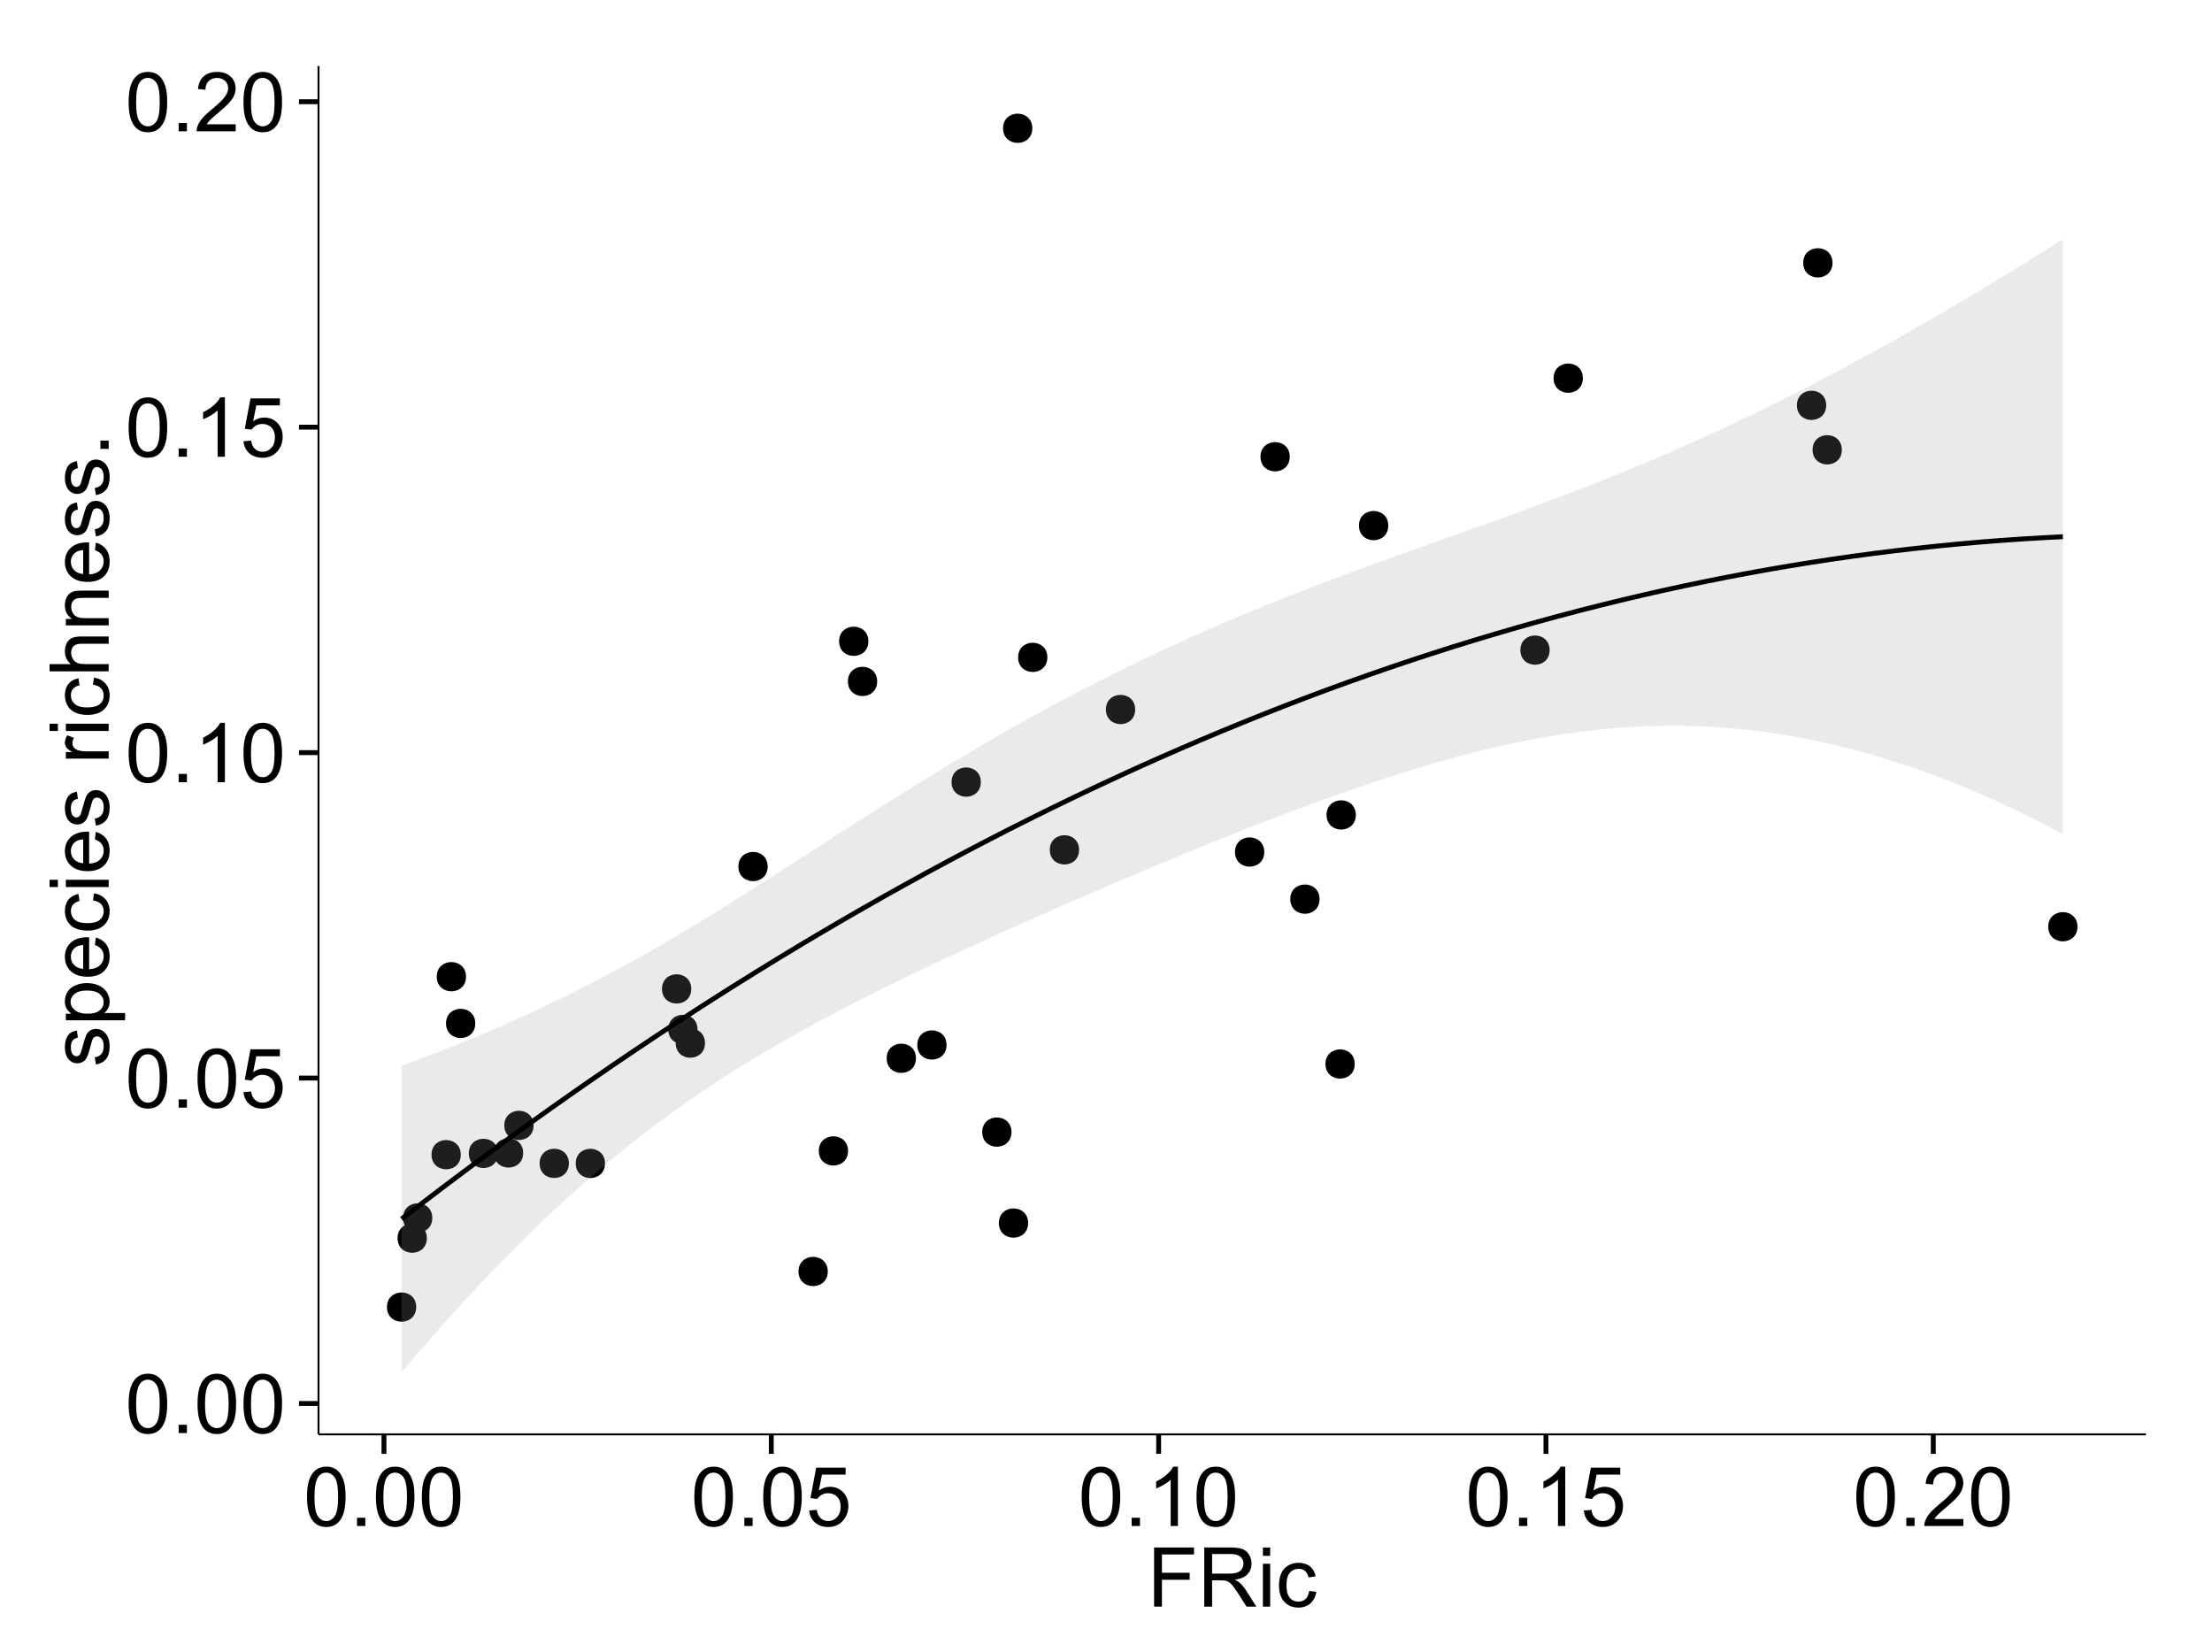 <?xml version="1.0" encoding="UTF-8"?>
<svg xmlns="http://www.w3.org/2000/svg" xmlns:xlink="http://www.w3.org/1999/xlink" width="482pt" height="360pt" viewBox="0 0 482 360" version="1.1">
<defs>
<g>
<symbol overflow="visible" id="glyph0-0">
<path style="stroke:none;" d="M 0.746 -6.355 C 0.742 -7.875 0.898 -9.102 1.215 -10.031 C 1.527 -10.961 1.996 -11.676 2.613 -12.18 C 3.23 -12.684 4.008 -12.938 4.949 -12.938 C 5.637 -12.938 6.242 -12.797 6.766 -12.52 C 7.285 -12.238 7.715 -11.836 8.059 -11.316 C 8.395 -10.789 8.664 -10.152 8.859 -9.398 C 9.051 -8.645 9.145 -7.629 9.148 -6.355 C 9.145 -4.84 8.992 -3.617 8.684 -2.691 C 8.371 -1.762 7.906 -1.047 7.289 -0.539 C 6.672 -0.035 5.891 0.215 4.949 0.219 C 3.703 0.215 2.727 -0.227 2.023 -1.117 C 1.168 -2.188 0.742 -3.934 0.746 -6.355 Z M 2.375 -6.355 C 2.371 -4.234 2.621 -2.824 3.117 -2.129 C 3.609 -1.426 4.219 -1.078 4.949 -1.082 C 5.672 -1.078 6.281 -1.43 6.781 -2.137 C 7.273 -2.836 7.523 -4.242 7.523 -6.355 C 7.523 -8.473 7.273 -9.883 6.781 -10.582 C 6.281 -11.277 5.664 -11.625 4.93 -11.629 C 4.199 -11.625 3.621 -11.316 3.191 -10.703 C 2.645 -9.918 2.371 -8.469 2.375 -6.355 Z M 2.375 -6.355 "/>
</symbol>
<symbol overflow="visible" id="glyph0-1">
<path style="stroke:none;" d="M 1.633 0 L 1.633 -1.801 L 3.438 -1.801 L 3.438 0 Z M 1.633 0 "/>
</symbol>
<symbol overflow="visible" id="glyph0-2">
<path style="stroke:none;" d="M 0.746 -3.375 L 2.406 -3.516 C 2.527 -2.707 2.812 -2.098 3.266 -1.691 C 3.711 -1.281 4.254 -1.078 4.887 -1.082 C 5.648 -1.078 6.293 -1.363 6.82 -1.941 C 7.344 -2.512 7.605 -3.273 7.609 -4.227 C 7.605 -5.125 7.352 -5.84 6.848 -6.363 C 6.34 -6.883 5.676 -7.141 4.859 -7.145 C 4.344 -7.141 3.887 -7.027 3.48 -6.797 C 3.07 -6.566 2.746 -6.266 2.516 -5.898 L 1.027 -6.09 L 2.277 -12.711 L 8.684 -12.711 L 8.684 -11.195 L 3.543 -11.195 L 2.848 -7.734 C 3.621 -8.273 4.43 -8.543 5.281 -8.543 C 6.402 -8.543 7.352 -8.152 8.129 -7.371 C 8.898 -6.59 9.285 -5.586 9.289 -4.367 C 9.285 -3.195 8.945 -2.188 8.27 -1.344 C 7.441 -0.301 6.316 0.215 4.887 0.219 C 3.715 0.215 2.758 -0.109 2.016 -0.766 C 1.273 -1.418 0.848 -2.289 0.746 -3.375 Z M 0.746 -3.375 "/>
</symbol>
<symbol overflow="visible" id="glyph0-3">
<path style="stroke:none;" d="M 6.707 0 L 5.125 0 L 5.125 -10.082 C 4.742 -9.715 4.242 -9.352 3.625 -8.988 C 3.004 -8.625 2.449 -8.352 1.961 -8.172 L 1.961 -9.703 C 2.844 -10.117 3.617 -10.621 4.281 -11.215 C 4.941 -11.805 5.41 -12.379 5.688 -12.938 L 6.707 -12.938 Z M 6.707 0 "/>
</symbol>
<symbol overflow="visible" id="glyph0-4">
<path style="stroke:none;" d="M 9.062 -1.52 L 9.062 0 L 0.547 0 C 0.531 -0.379 0.594 -0.742 0.73 -1.098 C 0.945 -1.676 1.293 -2.25 1.77 -2.812 C 2.246 -3.375 2.934 -4.023 3.84 -4.766 C 5.238 -5.906 6.188 -6.816 6.68 -7.492 C 7.172 -8.16 7.418 -8.793 7.418 -9.395 C 7.418 -10.02 7.191 -10.551 6.746 -10.98 C 6.293 -11.41 5.711 -11.625 4.992 -11.629 C 4.23 -11.625 3.621 -11.395 3.164 -10.941 C 2.703 -10.48 2.469 -9.848 2.469 -9.043 L 0.844 -9.211 C 0.953 -10.422 1.371 -11.344 2.102 -11.984 C 2.824 -12.617 3.801 -12.938 5.027 -12.938 C 6.262 -12.938 7.238 -12.594 7.961 -11.91 C 8.68 -11.223 9.039 -10.371 9.043 -9.359 C 9.039 -8.84 8.934 -8.336 8.727 -7.84 C 8.512 -7.34 8.164 -6.812 7.676 -6.266 C 7.188 -5.711 6.375 -4.957 5.238 -4 C 4.285 -3.199 3.676 -2.66 3.41 -2.379 C 3.141 -2.094 2.918 -1.805 2.742 -1.52 Z M 9.062 -1.52 "/>
</symbol>
<symbol overflow="visible" id="glyph0-5">
<path style="stroke:none;" d="M 1.477 0 L 1.477 -12.883 L 10.168 -12.883 L 10.168 -11.363 L 3.18 -11.363 L 3.18 -7.375 L 9.227 -7.375 L 9.227 -5.852 L 3.18 -5.852 L 3.18 0 Z M 1.477 0 "/>
</symbol>
<symbol overflow="visible" id="glyph0-6">
<path style="stroke:none;" d="M 1.414 0 L 1.414 -12.883 L 7.129 -12.883 C 8.273 -12.879 9.145 -12.762 9.746 -12.535 C 10.34 -12.301 10.82 -11.895 11.18 -11.312 C 11.535 -10.723 11.711 -10.074 11.715 -9.367 C 11.711 -8.453 11.418 -7.684 10.828 -7.059 C 10.234 -6.43 9.32 -6.031 8.086 -5.863 C 8.535 -5.645 8.875 -5.43 9.113 -5.219 C 9.605 -4.762 10.078 -4.191 10.531 -3.508 L 12.77 0 L 10.625 0 L 8.922 -2.68 C 8.418 -3.449 8.008 -4.043 7.688 -4.453 C 7.367 -4.863 7.078 -5.148 6.824 -5.316 C 6.566 -5.477 6.309 -5.594 6.047 -5.66 C 5.852 -5.699 5.535 -5.719 5.098 -5.723 L 3.121 -5.723 L 3.121 0 Z M 3.121 -7.199 L 6.785 -7.199 C 7.562 -7.195 8.172 -7.273 8.613 -7.438 C 9.051 -7.594 9.383 -7.852 9.613 -8.211 C 9.84 -8.562 9.953 -8.949 9.957 -9.367 C 9.953 -9.973 9.734 -10.473 9.293 -10.871 C 8.852 -11.262 8.152 -11.461 7.199 -11.461 L 3.121 -11.461 Z M 3.121 -7.199 "/>
</symbol>
<symbol overflow="visible" id="glyph0-7">
<path style="stroke:none;" d="M 1.195 -11.066 L 1.195 -12.883 L 2.777 -12.883 L 2.777 -11.066 Z M 1.195 0 L 1.195 -9.336 L 2.777 -9.336 L 2.777 0 Z M 1.195 0 "/>
</symbol>
<symbol overflow="visible" id="glyph0-8">
<path style="stroke:none;" d="M 7.277 -3.418 L 8.832 -3.219 C 8.66 -2.141 8.227 -1.301 7.527 -0.699 C 6.824 -0.09 5.965 0.211 4.949 0.211 C 3.668 0.211 2.641 -0.203 1.867 -1.039 C 1.09 -1.871 0.703 -3.07 0.703 -4.633 C 0.703 -5.637 0.867 -6.52 1.203 -7.277 C 1.531 -8.031 2.039 -8.598 2.727 -8.977 C 3.406 -9.355 4.152 -9.543 4.957 -9.547 C 5.969 -9.543 6.797 -9.289 7.441 -8.777 C 8.086 -8.262 8.5 -7.531 8.684 -6.594 L 7.145 -6.355 C 6.996 -6.98 6.738 -7.453 6.367 -7.77 C 5.992 -8.082 5.543 -8.238 5.02 -8.242 C 4.219 -8.238 3.57 -7.953 3.074 -7.387 C 2.574 -6.812 2.324 -5.91 2.328 -4.676 C 2.324 -3.422 2.566 -2.508 3.047 -1.941 C 3.527 -1.371 4.152 -1.09 4.93 -1.09 C 5.547 -1.09 6.066 -1.277 6.484 -1.66 C 6.898 -2.039 7.164 -2.625 7.277 -3.418 Z M 7.277 -3.418 "/>
</symbol>
<symbol overflow="visible" id="glyph1-0">
<path style="stroke:none;" d="M -2.785 -0.555 L -3.031 -2.117 C -2.402 -2.203 -1.922 -2.449 -1.59 -2.852 C -1.254 -3.25 -1.09 -3.812 -1.09 -4.535 C -1.09 -5.262 -1.234 -5.801 -1.531 -6.152 C -1.824 -6.504 -2.172 -6.68 -2.574 -6.68 C -2.926 -6.68 -3.207 -6.523 -3.418 -6.215 C -3.555 -5.996 -3.734 -5.457 -3.953 -4.598 C -4.246 -3.434 -4.5 -2.629 -4.715 -2.184 C -4.926 -1.734 -5.223 -1.395 -5.602 -1.164 C -5.98 -0.93 -6.398 -0.812 -6.855 -0.816 C -7.27 -0.812 -7.652 -0.91 -8.012 -1.102 C -8.363 -1.293 -8.66 -1.551 -8.895 -1.883 C -9.074 -2.125 -9.227 -2.461 -9.355 -2.887 C -9.48 -3.309 -9.543 -3.766 -9.547 -4.254 C -9.543 -4.984 -9.438 -5.625 -9.23 -6.184 C -9.016 -6.734 -8.73 -7.145 -8.371 -7.41 C -8.008 -7.672 -7.527 -7.852 -6.926 -7.953 L -6.715 -6.406 C -7.195 -6.332 -7.57 -6.129 -7.84 -5.797 C -8.105 -5.457 -8.238 -4.98 -8.242 -4.367 C -8.238 -3.637 -8.117 -3.121 -7.883 -2.812 C -7.641 -2.5 -7.359 -2.344 -7.039 -2.348 C -6.832 -2.344 -6.648 -2.406 -6.484 -2.539 C -6.312 -2.664 -6.172 -2.867 -6.062 -3.148 C -6.004 -3.301 -5.871 -3.766 -5.66 -4.543 C -5.359 -5.66 -5.113 -6.441 -4.926 -6.887 C -4.734 -7.324 -4.457 -7.672 -4.094 -7.926 C -3.73 -8.176 -3.281 -8.301 -2.742 -8.305 C -2.211 -8.301 -1.711 -8.148 -1.25 -7.844 C -0.781 -7.535 -0.422 -7.09 -0.172 -6.512 C 0.086 -5.926 0.211 -5.27 0.211 -4.543 C 0.211 -3.328 -0.039 -2.406 -0.543 -1.77 C -1.047 -1.133 -1.793 -0.727 -2.785 -0.555 Z M -2.785 -0.555 "/>
</symbol>
<symbol overflow="visible" id="glyph1-1">
<path style="stroke:none;" d="M 3.578 -1.188 L -9.336 -1.188 L -9.336 -2.629 L -8.121 -2.629 C -8.594 -2.965 -8.949 -3.348 -9.188 -3.777 C -9.426 -4.203 -9.543 -4.723 -9.547 -5.336 C -9.543 -6.129 -9.34 -6.832 -8.93 -7.445 C -8.516 -8.051 -7.934 -8.512 -7.191 -8.824 C -6.441 -9.133 -5.625 -9.285 -4.738 -9.289 C -3.781 -9.285 -2.922 -9.113 -2.156 -8.773 C -1.391 -8.43 -0.805 -7.934 -0.398 -7.281 C 0.008 -6.625 0.211 -5.938 0.211 -5.219 C 0.211 -4.691 0.102 -4.219 -0.121 -3.801 C -0.344 -3.379 -0.625 -3.035 -0.965 -2.77 L 3.578 -2.77 Z M -4.613 -2.621 C -3.41 -2.613 -2.523 -2.855 -1.949 -3.348 C -1.375 -3.832 -1.09 -4.422 -1.09 -5.117 C -1.09 -5.816 -1.387 -6.418 -1.98 -6.922 C -2.574 -7.418 -3.496 -7.668 -4.746 -7.672 C -5.934 -7.668 -6.824 -7.426 -7.418 -6.938 C -8.008 -6.449 -8.301 -5.863 -8.305 -5.188 C -8.301 -4.508 -7.988 -3.914 -7.359 -3.398 C -6.727 -2.879 -5.809 -2.617 -4.613 -2.621 Z M -4.613 -2.621 "/>
</symbol>
<symbol overflow="visible" id="glyph1-2">
<path style="stroke:none;" d="M -3.004 -7.578 L -2.805 -9.211 C -1.848 -8.953 -1.105 -8.473 -0.578 -7.777 C -0.051 -7.078 0.211 -6.188 0.211 -5.105 C 0.211 -3.738 -0.207 -2.656 -1.051 -1.859 C -1.887 -1.055 -3.066 -0.656 -4.586 -0.66 C -6.156 -0.656 -7.375 -1.059 -8.246 -1.871 C -9.109 -2.676 -9.543 -3.727 -9.547 -5.02 C -9.543 -6.266 -9.117 -7.285 -8.27 -8.078 C -7.418 -8.867 -6.223 -9.262 -4.684 -9.266 C -4.586 -9.262 -4.445 -9.258 -4.262 -9.254 L -4.262 -2.293 C -3.234 -2.348 -2.449 -2.641 -1.906 -3.164 C -1.359 -3.684 -1.09 -4.332 -1.09 -5.117 C -1.09 -5.691 -1.242 -6.188 -1.547 -6.598 C -1.852 -7.008 -2.336 -7.332 -3.004 -7.578 Z M -5.562 -2.383 L -5.562 -7.594 C -6.344 -7.523 -6.934 -7.324 -7.328 -6.996 C -7.934 -6.492 -8.238 -5.836 -8.242 -5.035 C -8.238 -4.305 -7.996 -3.695 -7.512 -3.203 C -7.027 -2.707 -6.375 -2.434 -5.562 -2.383 Z M -5.562 -2.383 "/>
</symbol>
<symbol overflow="visible" id="glyph1-3">
<path style="stroke:none;" d="M -3.418 -7.277 L -3.215 -8.832 C -2.141 -8.66 -1.301 -8.227 -0.699 -7.527 C -0.09 -6.824 0.211 -5.965 0.211 -4.949 C 0.211 -3.668 -0.203 -2.641 -1.039 -1.867 C -1.871 -1.09 -3.07 -0.703 -4.633 -0.703 C -5.637 -0.703 -6.52 -0.867 -7.277 -1.203 C -8.031 -1.535 -8.598 -2.047 -8.977 -2.73 C -9.355 -3.41 -9.543 -4.152 -9.547 -4.957 C -9.543 -5.969 -9.289 -6.797 -8.777 -7.441 C -8.262 -8.086 -7.531 -8.5 -6.59 -8.684 L -6.355 -7.145 C -6.98 -6.996 -7.453 -6.738 -7.77 -6.367 C -8.082 -5.992 -8.238 -5.543 -8.242 -5.02 C -8.238 -4.219 -7.953 -3.57 -7.387 -3.074 C -6.812 -2.574 -5.91 -2.324 -4.676 -2.328 C -3.422 -2.324 -2.508 -2.566 -1.941 -3.047 C -1.371 -3.527 -1.09 -4.152 -1.09 -4.93 C -1.09 -5.547 -1.277 -6.066 -1.66 -6.484 C -2.035 -6.898 -2.621 -7.164 -3.418 -7.277 Z M -3.418 -7.277 "/>
</symbol>
<symbol overflow="visible" id="glyph1-4">
<path style="stroke:none;" d="M -11.066 -1.195 L -12.883 -1.195 L -12.883 -2.777 L -11.066 -2.777 Z M 0 -1.195 L -9.336 -1.195 L -9.336 -2.777 L 0 -2.777 Z M 0 -1.195 "/>
</symbol>
<symbol overflow="visible" id="glyph1-5">
<path style="stroke:none;" d=""/>
</symbol>
<symbol overflow="visible" id="glyph1-6">
<path style="stroke:none;" d="M 0 -1.168 L -9.336 -1.168 L -9.336 -2.594 L -7.918 -2.594 C -8.578 -2.953 -9.016 -3.289 -9.23 -3.598 C -9.438 -3.906 -9.543 -4.242 -9.547 -4.613 C -9.543 -5.145 -9.375 -5.688 -9.035 -6.242 L -7.566 -5.695 C -7.793 -5.309 -7.91 -4.922 -7.91 -4.535 C -7.91 -4.188 -7.805 -3.875 -7.598 -3.602 C -7.387 -3.324 -7.098 -3.129 -6.734 -3.016 C -6.168 -2.836 -5.555 -2.746 -4.887 -2.75 L 0 -2.75 Z M 0 -1.168 "/>
</symbol>
<symbol overflow="visible" id="glyph1-7">
<path style="stroke:none;" d="M 0 -1.188 L -12.883 -1.188 L -12.883 -2.77 L -8.262 -2.77 C -9.117 -3.504 -9.543 -4.434 -9.547 -5.562 C -9.543 -6.25 -9.406 -6.852 -9.137 -7.363 C -8.859 -7.871 -8.484 -8.234 -8.004 -8.457 C -7.523 -8.676 -6.824 -8.789 -5.914 -8.789 L 0 -8.789 L 0 -7.207 L -5.914 -7.207 C -6.703 -7.207 -7.281 -7.035 -7.641 -6.691 C -8 -6.348 -8.18 -5.863 -8.184 -5.238 C -8.18 -4.77 -8.059 -4.328 -7.816 -3.914 C -7.574 -3.5 -7.242 -3.203 -6.828 -3.031 C -6.406 -2.852 -5.832 -2.766 -5.105 -2.77 L 0 -2.77 Z M 0 -1.188 "/>
</symbol>
<symbol overflow="visible" id="glyph1-8">
<path style="stroke:none;" d="M 0 -1.188 L -9.336 -1.188 L -9.336 -2.609 L -8.008 -2.609 C -9.031 -3.293 -9.543 -4.285 -9.547 -5.582 C -9.543 -6.141 -9.441 -6.656 -9.242 -7.133 C -9.035 -7.602 -8.77 -7.957 -8.445 -8.191 C -8.113 -8.426 -7.727 -8.59 -7.277 -8.684 C -6.98 -8.742 -6.465 -8.77 -5.738 -8.773 L 0 -8.773 L 0 -7.188 L -5.68 -7.188 C -6.32 -7.184 -6.801 -7.121 -7.121 -7.004 C -7.438 -6.879 -7.695 -6.66 -7.887 -6.348 C -8.074 -6.031 -8.168 -5.664 -8.172 -5.246 C -8.168 -4.57 -7.953 -3.992 -7.531 -3.504 C -7.102 -3.012 -6.293 -2.766 -5.098 -2.77 L 0 -2.77 Z M 0 -1.188 "/>
</symbol>
<symbol overflow="visible" id="glyph1-9">
<path style="stroke:none;" d="M 0 -1.633 L -1.801 -1.633 L -1.801 -3.438 L 0 -3.438 Z M 0 -1.633 "/>
</symbol>
</g>
<clipPath id="clip1">
  <path d="M 69.406 14.398 L 468.602 14.398 L 468.602 313.531 L 69.406 313.531 Z M 69.406 14.398 "/>
</clipPath>
</defs>
<g id="surface5176">
<rect x="0" y="0" width="482" height="360" style="fill:rgb(100%,100%,100%);fill-opacity:1;stroke:none;"/>
<rect x="0" y="0" width="482" height="360" style="fill:rgb(100%,100%,100%);fill-opacity:1;stroke:none;"/>
<path style="fill:none;stroke-width:1.063;stroke-linecap:round;stroke-linejoin:round;stroke:rgb(100%,100%,100%);stroke-opacity:1;stroke-miterlimit:10;" d="M 0 360 L 482 360 L 482 0 L 0 0 Z M 0 360 "/>
<g clip-path="url(#clip1)" clip-rule="nonzero">
<path style=" stroke:none;fill-rule:nonzero;fill:rgb(100%,100%,100%);fill-opacity:1;" d="M 69.406 312.531 L 467.602 312.531 L 467.602 14.398 L 69.406 14.398 Z M 69.406 312.531 "/>
<path style=" stroke:none;fill-rule:nonzero;fill:rgb(0%,0%,0%);fill-opacity:1;" d="M 166.211 188.812 C 166.211 191.645 161.961 191.645 161.961 188.812 C 161.961 185.977 166.211 185.977 166.211 188.812 "/>
<path style=" stroke:none;fill-rule:nonzero;fill:rgb(0%,0%,0%);fill-opacity:1;" d="M 205.195 227.695 C 205.195 230.531 200.941 230.531 200.941 227.695 C 200.941 224.859 205.195 224.859 205.195 227.695 "/>
<path style=" stroke:none;fill-rule:nonzero;fill:rgb(0%,0%,0%);fill-opacity:1;" d="M 99.344 251.594 C 99.344 254.43 95.09 254.43 95.09 251.594 C 95.09 248.758 99.344 248.758 99.344 251.594 "/>
<path style=" stroke:none;fill-rule:nonzero;fill:rgb(0%,0%,0%);fill-opacity:1;" d="M 274.418 185.648 C 274.418 188.484 270.168 188.484 270.168 185.648 C 270.168 182.816 274.418 182.816 274.418 185.648 "/>
<path style=" stroke:none;fill-rule:nonzero;fill:rgb(0%,0%,0%);fill-opacity:1;" d="M 396.863 88.316 C 396.863 91.152 392.613 91.152 392.613 88.316 C 392.613 85.484 396.863 85.484 396.863 88.316 "/>
<path style=" stroke:none;fill-rule:nonzero;fill:rgb(0%,0%,0%);fill-opacity:1;" d="M 294.137 231.836 C 294.137 234.672 289.883 234.672 289.883 231.836 C 289.883 229 294.137 229 294.137 231.836 "/>
<path style=" stroke:none;fill-rule:nonzero;fill:rgb(0%,0%,0%);fill-opacity:1;" d="M 286.469 195.914 C 286.469 198.75 282.219 198.75 282.219 195.914 C 282.219 193.082 286.469 193.082 286.469 195.914 "/>
<path style=" stroke:none;fill-rule:nonzero;fill:rgb(0%,0%,0%);fill-opacity:1;" d="M 294.375 177.566 C 294.375 180.402 290.121 180.402 290.121 177.566 C 290.121 174.73 294.375 174.73 294.375 177.566 "/>
<path style=" stroke:none;fill-rule:nonzero;fill:rgb(0%,0%,0%);fill-opacity:1;" d="M 130.77 253.5 C 130.77 256.336 126.516 256.336 126.516 253.5 C 126.516 250.664 130.77 250.664 130.77 253.5 "/>
<path style=" stroke:none;fill-rule:nonzero;fill:rgb(0%,0%,0%);fill-opacity:1;" d="M 150.926 224.305 C 150.926 227.141 146.676 227.141 146.676 224.305 C 146.676 221.469 150.926 221.469 150.926 224.305 "/>
<path style=" stroke:none;fill-rule:nonzero;fill:rgb(0%,0%,0%);fill-opacity:1;" d="M 227.16 143.234 C 227.16 146.066 222.91 146.066 222.91 143.234 C 222.91 140.398 227.16 140.398 227.16 143.234 "/>
<path style=" stroke:none;fill-rule:nonzero;fill:rgb(0%,0%,0%);fill-opacity:1;" d="M 234.07 185.176 C 234.07 188.012 229.82 188.012 229.82 185.176 C 229.82 182.344 234.07 182.344 234.07 185.176 "/>
<path style=" stroke:none;fill-rule:nonzero;fill:rgb(0%,0%,0%);fill-opacity:1;" d="M 301.441 114.527 C 301.441 117.363 297.191 117.363 297.191 114.527 C 297.191 111.691 301.441 111.691 301.441 114.527 "/>
<path style=" stroke:none;fill-rule:nonzero;fill:rgb(0%,0%,0%);fill-opacity:1;" d="M 343.848 82.402 C 343.848 85.238 339.598 85.238 339.598 82.402 C 339.598 79.57 343.848 79.57 343.848 82.402 "/>
<path style=" stroke:none;fill-rule:nonzero;fill:rgb(0%,0%,0%);fill-opacity:1;" d="M 400.277 98.012 C 400.277 100.844 396.027 100.844 396.027 98.012 C 396.027 95.176 400.277 95.176 400.277 98.012 "/>
<path style=" stroke:none;fill-rule:nonzero;fill:rgb(0%,0%,0%);fill-opacity:1;" d="M 183.727 250.773 C 183.727 253.609 179.477 253.609 179.477 250.773 C 179.477 247.938 183.727 247.938 183.727 250.773 "/>
<path style=" stroke:none;fill-rule:nonzero;fill:rgb(0%,0%,0%);fill-opacity:1;" d="M 115.207 245.215 C 115.207 248.051 110.953 248.051 110.953 245.215 C 110.953 242.383 115.207 242.383 115.207 245.215 "/>
<path style=" stroke:none;fill-rule:nonzero;fill:rgb(0%,0%,0%);fill-opacity:1;" d="M 398.242 57.273 C 398.242 60.109 393.988 60.109 393.988 57.273 C 393.988 54.438 398.242 54.438 398.242 57.273 "/>
<path style=" stroke:none;fill-rule:nonzero;fill:rgb(0%,0%,0%);fill-opacity:1;" d="M 336.609 141.656 C 336.609 144.488 332.355 144.488 332.355 141.656 C 332.355 138.82 336.609 138.82 336.609 141.656 "/>
<path style=" stroke:none;fill-rule:nonzero;fill:rgb(0%,0%,0%);fill-opacity:1;" d="M 152.555 227.281 C 152.555 230.117 148.301 230.117 148.301 227.281 C 148.301 224.449 152.555 224.449 152.555 227.281 "/>
<path style=" stroke:none;fill-rule:nonzero;fill:rgb(0%,0%,0%);fill-opacity:1;" d="M 451.625 201.93 C 451.625 204.762 447.375 204.762 447.375 201.93 C 447.375 199.094 451.625 199.094 451.625 201.93 "/>
<path style=" stroke:none;fill-rule:nonzero;fill:rgb(0%,0%,0%);fill-opacity:1;" d="M 212.66 170.414 C 212.66 173.25 208.406 173.25 208.406 170.414 C 208.406 167.578 212.66 167.578 212.66 170.414 "/>
<path style=" stroke:none;fill-rule:nonzero;fill:rgb(0%,0%,0%);fill-opacity:1;" d="M 179.309 277.047 C 179.309 279.879 175.059 279.879 175.059 277.047 C 175.059 274.211 179.309 274.211 179.309 277.047 "/>
<path style=" stroke:none;fill-rule:nonzero;fill:rgb(0%,0%,0%);fill-opacity:1;" d="M 93.137 265.379 C 93.137 268.215 88.887 268.215 88.887 265.379 C 88.887 262.547 93.137 262.547 93.137 265.379 "/>
<path style=" stroke:none;fill-rule:nonzero;fill:rgb(0%,0%,0%);fill-opacity:1;" d="M 279.973 99.523 C 279.973 102.355 275.723 102.355 275.723 99.523 C 275.723 96.688 279.973 96.688 279.973 99.523 "/>
<path style=" stroke:none;fill-rule:nonzero;fill:rgb(0%,0%,0%);fill-opacity:1;" d="M 223.879 27.953 C 223.879 30.785 219.625 30.785 219.625 27.953 C 219.625 25.117 223.879 25.117 223.879 27.953 "/>
<path style=" stroke:none;fill-rule:nonzero;fill:rgb(0%,0%,0%);fill-opacity:1;" d="M 198.527 230.59 C 198.527 233.426 194.273 233.426 194.273 230.59 C 194.273 227.758 198.527 227.758 198.527 230.59 "/>
<path style=" stroke:none;fill-rule:nonzero;fill:rgb(0%,0%,0%);fill-opacity:1;" d="M 122.898 253.488 C 122.898 256.324 118.645 256.324 118.645 253.488 C 118.645 250.656 122.898 250.656 122.898 253.488 "/>
<path style=" stroke:none;fill-rule:nonzero;fill:rgb(0%,0%,0%);fill-opacity:1;" d="M 219.344 246.676 C 219.344 249.512 215.09 249.512 215.09 246.676 C 215.09 243.84 219.344 243.84 219.344 246.676 "/>
<path style=" stroke:none;fill-rule:nonzero;fill:rgb(0%,0%,0%);fill-opacity:1;" d="M 222.969 266.492 C 222.969 269.328 218.715 269.328 218.715 266.492 C 218.715 263.656 222.969 263.656 222.969 266.492 "/>
<path style=" stroke:none;fill-rule:nonzero;fill:rgb(0%,0%,0%);fill-opacity:1;" d="M 188.156 139.73 C 188.156 142.566 183.906 142.566 183.906 139.73 C 183.906 136.898 188.156 136.898 188.156 139.73 "/>
<path style=" stroke:none;fill-rule:nonzero;fill:rgb(0%,0%,0%);fill-opacity:1;" d="M 100.484 212.812 C 100.484 215.648 96.23 215.648 96.23 212.812 C 96.23 209.977 100.484 209.977 100.484 212.812 "/>
<path style=" stroke:none;fill-rule:nonzero;fill:rgb(0%,0%,0%);fill-opacity:1;" d="M 112.934 251.219 C 112.934 254.051 108.684 254.051 108.684 251.219 C 108.684 248.383 112.934 248.383 112.934 251.219 "/>
<path style=" stroke:none;fill-rule:nonzero;fill:rgb(0%,0%,0%);fill-opacity:1;" d="M 89.629 284.801 C 89.629 287.637 85.379 287.637 85.379 284.801 C 85.379 281.969 89.629 281.969 89.629 284.801 "/>
<path style=" stroke:none;fill-rule:nonzero;fill:rgb(0%,0%,0%);fill-opacity:1;" d="M 190.07 148.48 C 190.07 151.312 185.82 151.312 185.82 148.48 C 185.82 145.645 190.07 145.645 190.07 148.48 "/>
<path style=" stroke:none;fill-rule:nonzero;fill:rgb(0%,0%,0%);fill-opacity:1;" d="M 246.293 154.594 C 246.293 157.43 242.043 157.43 242.043 154.594 C 242.043 151.758 246.293 151.758 246.293 154.594 "/>
<path style=" stroke:none;fill-rule:nonzero;fill:rgb(0%,0%,0%);fill-opacity:1;" d="M 149.562 215.48 C 149.562 218.312 145.312 218.312 145.312 215.48 C 145.312 212.645 149.562 212.645 149.562 215.48 "/>
<path style=" stroke:none;fill-rule:nonzero;fill:rgb(0%,0%,0%);fill-opacity:1;" d="M 102.504 222.996 C 102.504 225.832 98.25 225.832 98.25 222.996 C 98.25 220.16 102.504 220.16 102.504 222.996 "/>
<path style=" stroke:none;fill-rule:nonzero;fill:rgb(0%,0%,0%);fill-opacity:1;" d="M 107.473 251.316 C 107.473 254.152 103.219 254.152 103.219 251.316 C 103.219 248.484 107.473 248.484 107.473 251.316 "/>
<path style=" stroke:none;fill-rule:nonzero;fill:rgb(0%,0%,0%);fill-opacity:1;" d="M 91.949 269.785 C 91.949 272.621 87.695 272.621 87.695 269.785 C 87.695 266.953 91.949 266.953 91.949 269.785 "/>
<path style=" stroke:none;fill-rule:nonzero;fill:rgb(0%,0%,0%);fill-opacity:1;" d="M 167.273 188.812 C 167.273 193.062 160.898 193.062 160.898 188.812 C 160.898 184.559 167.273 184.559 167.273 188.812 "/>
<path style=" stroke:none;fill-rule:nonzero;fill:rgb(0%,0%,0%);fill-opacity:1;" d="M 206.258 227.695 C 206.258 231.945 199.879 231.945 199.879 227.695 C 199.879 223.441 206.258 223.441 206.258 227.695 "/>
<path style=" stroke:none;fill-rule:nonzero;fill:rgb(0%,0%,0%);fill-opacity:1;" d="M 100.406 251.594 C 100.406 255.848 94.027 255.848 94.027 251.594 C 94.027 247.344 100.406 247.344 100.406 251.594 "/>
<path style=" stroke:none;fill-rule:nonzero;fill:rgb(0%,0%,0%);fill-opacity:1;" d="M 275.484 185.648 C 275.484 189.902 269.105 189.902 269.105 185.648 C 269.105 181.398 275.484 181.398 275.484 185.648 "/>
<path style=" stroke:none;fill-rule:nonzero;fill:rgb(0%,0%,0%);fill-opacity:1;" d="M 397.93 88.316 C 397.93 92.57 391.551 92.57 391.551 88.316 C 391.551 84.066 397.93 84.066 397.93 88.316 "/>
<path style=" stroke:none;fill-rule:nonzero;fill:rgb(0%,0%,0%);fill-opacity:1;" d="M 295.199 231.836 C 295.199 236.086 288.82 236.086 288.82 231.836 C 288.82 227.582 295.199 227.582 295.199 231.836 "/>
<path style=" stroke:none;fill-rule:nonzero;fill:rgb(0%,0%,0%);fill-opacity:1;" d="M 287.535 195.914 C 287.535 200.168 281.156 200.168 281.156 195.914 C 281.156 191.664 287.535 191.664 287.535 195.914 "/>
<path style=" stroke:none;fill-rule:nonzero;fill:rgb(0%,0%,0%);fill-opacity:1;" d="M 295.438 177.566 C 295.438 181.82 289.059 181.82 289.059 177.566 C 289.059 173.316 295.438 173.316 295.438 177.566 "/>
<path style=" stroke:none;fill-rule:nonzero;fill:rgb(0%,0%,0%);fill-opacity:1;" d="M 131.832 253.5 C 131.832 257.754 125.453 257.754 125.453 253.5 C 125.453 249.25 131.832 249.25 131.832 253.5 "/>
<path style=" stroke:none;fill-rule:nonzero;fill:rgb(0%,0%,0%);fill-opacity:1;" d="M 151.988 224.305 C 151.988 228.555 145.613 228.555 145.613 224.305 C 145.613 220.051 151.988 220.051 151.988 224.305 "/>
<path style=" stroke:none;fill-rule:nonzero;fill:rgb(0%,0%,0%);fill-opacity:1;" d="M 228.223 143.234 C 228.223 147.484 221.848 147.484 221.848 143.234 C 221.848 138.98 228.223 138.98 228.223 143.234 "/>
<path style=" stroke:none;fill-rule:nonzero;fill:rgb(0%,0%,0%);fill-opacity:1;" d="M 235.133 185.176 C 235.133 189.43 228.758 189.43 228.758 185.176 C 228.758 180.926 235.133 180.926 235.133 185.176 "/>
<path style=" stroke:none;fill-rule:nonzero;fill:rgb(0%,0%,0%);fill-opacity:1;" d="M 302.504 114.527 C 302.504 118.777 296.125 118.777 296.125 114.527 C 296.125 110.273 302.504 110.273 302.504 114.527 "/>
<path style=" stroke:none;fill-rule:nonzero;fill:rgb(0%,0%,0%);fill-opacity:1;" d="M 344.91 82.402 C 344.91 86.656 338.531 86.656 338.531 82.402 C 338.531 78.152 344.91 78.152 344.91 82.402 "/>
<path style=" stroke:none;fill-rule:nonzero;fill:rgb(0%,0%,0%);fill-opacity:1;" d="M 401.34 98.012 C 401.34 102.262 394.965 102.262 394.965 98.012 C 394.965 93.758 401.34 93.758 401.34 98.012 "/>
<path style=" stroke:none;fill-rule:nonzero;fill:rgb(0%,0%,0%);fill-opacity:1;" d="M 184.793 250.773 C 184.793 255.027 178.414 255.027 178.414 250.773 C 178.414 246.523 184.793 246.523 184.793 250.773 "/>
<path style=" stroke:none;fill-rule:nonzero;fill:rgb(0%,0%,0%);fill-opacity:1;" d="M 116.27 245.215 C 116.27 249.469 109.891 249.469 109.891 245.215 C 109.891 240.965 116.27 240.965 116.27 245.215 "/>
<path style=" stroke:none;fill-rule:nonzero;fill:rgb(0%,0%,0%);fill-opacity:1;" d="M 399.305 57.273 C 399.305 61.527 392.926 61.527 392.926 57.273 C 392.926 53.023 399.305 53.023 399.305 57.273 "/>
<path style=" stroke:none;fill-rule:nonzero;fill:rgb(0%,0%,0%);fill-opacity:1;" d="M 337.672 141.656 C 337.672 145.906 331.293 145.906 331.293 141.656 C 331.293 137.402 337.672 137.402 337.672 141.656 "/>
<path style=" stroke:none;fill-rule:nonzero;fill:rgb(0%,0%,0%);fill-opacity:1;" d="M 153.617 227.281 C 153.617 231.535 147.238 231.535 147.238 227.281 C 147.238 223.031 153.617 223.031 153.617 227.281 "/>
<path style=" stroke:none;fill-rule:nonzero;fill:rgb(0%,0%,0%);fill-opacity:1;" d="M 452.688 201.93 C 452.688 206.18 446.312 206.18 446.312 201.93 C 446.312 197.676 452.688 197.676 452.688 201.93 "/>
<path style=" stroke:none;fill-rule:nonzero;fill:rgb(0%,0%,0%);fill-opacity:1;" d="M 213.723 170.414 C 213.723 174.664 207.344 174.664 207.344 170.414 C 207.344 166.16 213.723 166.16 213.723 170.414 "/>
<path style=" stroke:none;fill-rule:nonzero;fill:rgb(0%,0%,0%);fill-opacity:1;" d="M 180.375 277.047 C 180.375 281.297 173.996 281.297 173.996 277.047 C 173.996 272.793 180.375 272.793 180.375 277.047 "/>
<path style=" stroke:none;fill-rule:nonzero;fill:rgb(0%,0%,0%);fill-opacity:1;" d="M 94.199 265.379 C 94.199 269.633 87.824 269.633 87.824 265.379 C 87.824 261.129 94.199 261.129 94.199 265.379 "/>
<path style=" stroke:none;fill-rule:nonzero;fill:rgb(0%,0%,0%);fill-opacity:1;" d="M 281.039 99.523 C 281.039 103.773 274.66 103.773 274.66 99.523 C 274.66 95.27 281.039 95.27 281.039 99.523 "/>
<path style=" stroke:none;fill-rule:nonzero;fill:rgb(0%,0%,0%);fill-opacity:1;" d="M 224.941 27.953 C 224.941 32.203 218.562 32.203 218.562 27.953 C 218.562 23.699 224.941 23.699 224.941 27.953 "/>
<path style=" stroke:none;fill-rule:nonzero;fill:rgb(0%,0%,0%);fill-opacity:1;" d="M 199.59 230.59 C 199.59 234.844 193.211 234.844 193.211 230.59 C 193.211 226.34 199.59 226.34 199.59 230.59 "/>
<path style=" stroke:none;fill-rule:nonzero;fill:rgb(0%,0%,0%);fill-opacity:1;" d="M 123.961 253.488 C 123.961 257.742 117.582 257.742 117.582 253.488 C 117.582 249.238 123.961 249.238 123.961 253.488 "/>
<path style=" stroke:none;fill-rule:nonzero;fill:rgb(0%,0%,0%);fill-opacity:1;" d="M 220.406 246.676 C 220.406 250.926 214.027 250.926 214.027 246.676 C 214.027 242.422 220.406 242.422 220.406 246.676 "/>
<path style=" stroke:none;fill-rule:nonzero;fill:rgb(0%,0%,0%);fill-opacity:1;" d="M 224.031 266.492 C 224.031 270.742 217.652 270.742 217.652 266.492 C 217.652 262.238 224.031 262.238 224.031 266.492 "/>
<path style=" stroke:none;fill-rule:nonzero;fill:rgb(0%,0%,0%);fill-opacity:1;" d="M 189.223 139.73 C 189.223 143.984 182.844 143.984 182.844 139.73 C 182.844 135.48 189.223 135.48 189.223 139.73 "/>
<path style=" stroke:none;fill-rule:nonzero;fill:rgb(0%,0%,0%);fill-opacity:1;" d="M 101.547 212.812 C 101.547 217.066 95.168 217.066 95.168 212.812 C 95.168 208.562 101.547 208.562 101.547 212.812 "/>
<path style=" stroke:none;fill-rule:nonzero;fill:rgb(0%,0%,0%);fill-opacity:1;" d="M 113.996 251.219 C 113.996 255.469 107.617 255.469 107.617 251.219 C 107.617 246.965 113.996 246.965 113.996 251.219 "/>
<path style=" stroke:none;fill-rule:nonzero;fill:rgb(0%,0%,0%);fill-opacity:1;" d="M 90.691 284.801 C 90.691 289.055 84.316 289.055 84.316 284.801 C 84.316 280.551 90.691 280.551 90.691 284.801 "/>
<path style=" stroke:none;fill-rule:nonzero;fill:rgb(0%,0%,0%);fill-opacity:1;" d="M 191.137 148.48 C 191.137 152.73 184.758 152.73 184.758 148.48 C 184.758 144.227 191.137 144.227 191.137 148.48 "/>
<path style=" stroke:none;fill-rule:nonzero;fill:rgb(0%,0%,0%);fill-opacity:1;" d="M 247.355 154.594 C 247.355 158.848 240.98 158.848 240.98 154.594 C 240.98 150.344 247.355 150.344 247.355 154.594 "/>
<path style=" stroke:none;fill-rule:nonzero;fill:rgb(0%,0%,0%);fill-opacity:1;" d="M 150.625 215.48 C 150.625 219.73 144.25 219.73 144.25 215.48 C 144.25 211.227 150.625 211.227 150.625 215.48 "/>
<path style=" stroke:none;fill-rule:nonzero;fill:rgb(0%,0%,0%);fill-opacity:1;" d="M 103.566 222.996 C 103.566 227.246 97.188 227.246 97.188 222.996 C 97.188 218.742 103.566 218.742 103.566 222.996 "/>
<path style=" stroke:none;fill-rule:nonzero;fill:rgb(0%,0%,0%);fill-opacity:1;" d="M 108.535 251.316 C 108.535 255.57 102.156 255.57 102.156 251.316 C 102.156 247.066 108.535 247.066 108.535 251.316 "/>
<path style=" stroke:none;fill-rule:nonzero;fill:rgb(0%,0%,0%);fill-opacity:1;" d="M 93.012 269.785 C 93.012 274.039 86.633 274.039 86.633 269.785 C 86.633 265.535 93.012 265.535 93.012 269.785 "/>
<path style=" stroke:none;fill-rule:nonzero;fill:rgb(60%,60%,60%);fill-opacity:0.2;" d="M 87.504 232.242 L 92.086 230.535 L 96.668 228.766 L 101.25 226.93 L 105.832 225.027 L 110.414 223.047 L 114.996 220.992 L 119.578 218.852 L 124.164 216.621 L 128.746 214.305 L 133.328 211.895 L 137.91 209.395 L 142.492 206.812 L 147.074 204.145 L 151.656 201.402 L 156.238 198.594 L 160.82 195.734 L 165.402 192.828 L 169.984 189.898 L 174.566 186.949 L 179.148 183.996 L 183.73 181.047 L 188.312 178.113 L 192.895 175.207 L 197.477 172.336 L 202.059 169.504 L 206.641 166.715 L 211.223 163.98 L 215.809 161.297 L 220.391 158.672 L 224.973 156.109 L 229.555 153.609 L 234.137 151.172 L 238.719 148.801 L 243.301 146.492 L 247.883 144.25 L 252.465 142.07 L 257.047 139.957 L 261.629 137.898 L 266.211 135.902 L 270.793 133.965 L 275.375 132.074 L 279.957 130.238 L 284.539 128.445 L 289.121 126.695 L 293.703 124.98 L 298.285 123.297 L 302.867 121.633 L 307.453 119.992 L 312.035 118.359 L 321.199 115.102 L 325.781 113.461 L 330.363 111.801 L 334.945 110.117 L 339.527 108.398 L 344.109 106.648 L 348.691 104.852 L 353.273 103.012 L 357.855 101.117 L 362.438 99.172 L 367.02 97.172 L 371.602 95.113 L 376.184 93 L 380.766 90.824 L 385.348 88.598 L 389.93 86.309 L 394.512 83.969 L 399.098 81.574 L 403.68 79.129 L 408.262 76.633 L 412.844 74.086 L 417.426 71.492 L 422.008 68.855 L 426.59 66.172 L 431.172 63.445 L 435.754 60.676 L 440.336 57.871 L 444.918 55.023 L 449.5 52.141 L 449.5 181.742 L 444.918 179.332 L 440.336 177.043 L 435.754 174.879 L 431.172 172.84 L 426.59 170.926 L 422.008 169.137 L 417.426 167.477 L 412.844 165.949 L 408.262 164.551 L 403.68 163.285 L 399.098 162.156 L 394.512 161.164 L 389.93 160.309 L 385.348 159.594 L 380.766 159.02 L 376.184 158.586 L 371.602 158.293 L 367.02 158.141 L 362.438 158.133 L 357.855 158.262 L 353.273 158.531 L 348.691 158.934 L 344.109 159.469 L 339.527 160.133 L 334.945 160.914 L 330.363 161.812 L 325.781 162.82 L 321.199 163.93 L 316.617 165.133 L 312.035 166.426 L 307.453 167.801 L 302.867 169.246 L 298.285 170.758 L 293.703 172.332 L 289.121 173.957 L 284.539 175.633 L 279.957 177.352 L 275.375 179.109 L 270.793 180.902 L 266.211 182.723 L 261.629 184.574 L 257.047 186.453 L 252.465 188.352 L 247.883 190.273 L 243.301 192.219 L 238.719 194.18 L 234.137 196.164 L 229.555 198.164 L 224.973 200.188 L 220.391 202.23 L 215.809 204.301 L 211.223 206.395 L 206.641 208.52 L 202.059 210.676 L 197.477 212.871 L 192.895 215.113 L 188.312 217.406 L 183.73 219.754 L 179.148 222.176 L 174.566 224.672 L 169.984 227.258 L 165.402 229.945 L 160.82 232.746 L 156.238 235.676 L 151.656 238.742 L 147.074 241.957 L 142.492 245.332 L 137.91 248.871 L 133.328 252.582 L 128.746 256.469 L 124.164 260.531 L 119.578 264.766 L 114.996 269.172 L 110.414 273.746 L 105.832 278.484 L 101.25 283.383 L 96.668 288.434 L 92.086 293.637 L 87.504 298.98 Z M 87.504 232.242 "/>
<path style="fill:none;stroke-width:1.063;stroke-linecap:butt;stroke-linejoin:round;stroke:rgb(0%,0%,0%);stroke-opacity:1;stroke-miterlimit:1;" d="M 87.504 265.609 L 92.086 262.086 L 96.668 258.598 L 101.25 255.156 L 105.832 251.758 L 110.414 248.398 L 114.996 245.082 L 119.578 241.809 L 124.164 238.574 L 128.746 235.387 L 133.328 232.238 L 137.91 229.133 L 142.492 226.07 L 147.074 223.051 L 151.656 220.07 L 156.238 217.133 L 160.82 214.238 L 165.402 211.387 L 169.984 208.578 L 174.566 205.809 L 179.148 203.086 L 183.73 200.402 L 188.312 197.762 L 192.895 195.16 L 197.477 192.605 L 202.059 190.09 L 206.641 187.617 L 211.223 185.188 L 215.809 182.797 L 220.391 180.453 L 224.973 178.148 L 229.555 175.887 L 234.137 173.668 L 238.719 171.492 L 243.301 169.355 L 247.883 167.262 L 252.465 165.211 L 257.047 163.203 L 261.629 161.238 L 266.211 159.312 L 270.793 157.434 L 275.375 155.594 L 279.957 153.793 L 284.539 152.039 L 289.121 150.324 L 293.703 148.656 L 298.285 147.027 L 302.867 145.441 L 307.453 143.895 L 312.035 142.395 L 316.617 140.934 L 321.199 139.516 L 325.781 138.141 L 330.363 136.805 L 334.945 135.516 L 339.527 134.266 L 344.109 133.059 L 348.691 131.895 L 353.273 130.77 L 357.855 129.691 L 362.438 128.652 L 367.02 127.656 L 371.602 126.703 L 376.184 125.793 L 380.766 124.922 L 385.348 124.094 L 389.93 123.309 L 394.512 122.566 L 399.098 121.867 L 403.68 121.207 L 408.262 120.59 L 412.844 120.016 L 417.426 119.484 L 422.008 118.996 L 426.59 118.547 L 431.172 118.141 L 435.754 117.777 L 440.336 117.457 L 444.918 117.18 L 449.5 116.941 "/>
</g>
<path style="fill:none;stroke-width:0.425;stroke-linecap:butt;stroke-linejoin:round;stroke:rgb(0%,0%,0%);stroke-opacity:1;stroke-miterlimit:10;" d="M 69.406 312.531 L 69.406 14.398 "/>
<g style="fill:rgb(0%,0%,0%);fill-opacity:1;">
  <use xlink:href="#glyph0-0" x="27.285" y="312.254"/>
  <use xlink:href="#glyph0-1" x="37.296" y="312.254"/>
  <use xlink:href="#glyph0-0" x="42.297" y="312.254"/>
  <use xlink:href="#glyph0-0" x="52.308" y="312.254"/>
</g>
<g style="fill:rgb(0%,0%,0%);fill-opacity:1;">
  <use xlink:href="#glyph0-0" x="27.285" y="241.344"/>
  <use xlink:href="#glyph0-1" x="37.296" y="241.344"/>
  <use xlink:href="#glyph0-0" x="42.297" y="241.344"/>
  <use xlink:href="#glyph0-2" x="52.308" y="241.344"/>
</g>
<g style="fill:rgb(0%,0%,0%);fill-opacity:1;">
  <use xlink:href="#glyph0-0" x="27.285" y="170.43"/>
  <use xlink:href="#glyph0-1" x="37.296" y="170.43"/>
  <use xlink:href="#glyph0-3" x="42.297" y="170.43"/>
  <use xlink:href="#glyph0-0" x="52.308" y="170.43"/>
</g>
<g style="fill:rgb(0%,0%,0%);fill-opacity:1;">
  <use xlink:href="#glyph0-0" x="27.285" y="99.52"/>
  <use xlink:href="#glyph0-1" x="37.296" y="99.52"/>
  <use xlink:href="#glyph0-3" x="42.297" y="99.52"/>
  <use xlink:href="#glyph0-2" x="52.308" y="99.52"/>
</g>
<g style="fill:rgb(0%,0%,0%);fill-opacity:1;">
  <use xlink:href="#glyph0-0" x="27.285" y="28.605"/>
  <use xlink:href="#glyph0-1" x="37.296" y="28.605"/>
  <use xlink:href="#glyph0-4" x="42.297" y="28.605"/>
  <use xlink:href="#glyph0-0" x="52.308" y="28.605"/>
</g>
<path style="fill:none;stroke-width:1.063;stroke-linecap:butt;stroke-linejoin:round;stroke:rgb(0%,0%,0%);stroke-opacity:1;stroke-miterlimit:10;" d="M 65.152 305.812 L 69.406 305.812 "/>
<path style="fill:none;stroke-width:1.063;stroke-linecap:butt;stroke-linejoin:round;stroke:rgb(0%,0%,0%);stroke-opacity:1;stroke-miterlimit:10;" d="M 65.152 234.902 L 69.406 234.902 "/>
<path style="fill:none;stroke-width:1.063;stroke-linecap:butt;stroke-linejoin:round;stroke:rgb(0%,0%,0%);stroke-opacity:1;stroke-miterlimit:10;" d="M 65.152 163.988 L 69.406 163.988 "/>
<path style="fill:none;stroke-width:1.063;stroke-linecap:butt;stroke-linejoin:round;stroke:rgb(0%,0%,0%);stroke-opacity:1;stroke-miterlimit:10;" d="M 65.152 93.074 L 69.406 93.074 "/>
<path style="fill:none;stroke-width:1.063;stroke-linecap:butt;stroke-linejoin:round;stroke:rgb(0%,0%,0%);stroke-opacity:1;stroke-miterlimit:10;" d="M 65.152 22.164 L 69.406 22.164 "/>
<path style="fill:none;stroke-width:0.425;stroke-linecap:butt;stroke-linejoin:round;stroke:rgb(0%,0%,0%);stroke-opacity:1;stroke-miterlimit:10;" d="M 69.406 312.531 L 467.602 312.531 "/>
<path style="fill:none;stroke-width:1.063;stroke-linecap:butt;stroke-linejoin:round;stroke:rgb(0%,0%,0%);stroke-opacity:1;stroke-miterlimit:10;" d="M 83.668 316.785 L 83.668 312.531 "/>
<path style="fill:none;stroke-width:1.063;stroke-linecap:butt;stroke-linejoin:round;stroke:rgb(0%,0%,0%);stroke-opacity:1;stroke-miterlimit:10;" d="M 168.066 316.785 L 168.066 312.531 "/>
<path style="fill:none;stroke-width:1.063;stroke-linecap:butt;stroke-linejoin:round;stroke:rgb(0%,0%,0%);stroke-opacity:1;stroke-miterlimit:10;" d="M 252.469 316.785 L 252.469 312.531 "/>
<path style="fill:none;stroke-width:1.063;stroke-linecap:butt;stroke-linejoin:round;stroke:rgb(0%,0%,0%);stroke-opacity:1;stroke-miterlimit:10;" d="M 336.867 316.785 L 336.867 312.531 "/>
<path style="fill:none;stroke-width:1.063;stroke-linecap:butt;stroke-linejoin:round;stroke:rgb(0%,0%,0%);stroke-opacity:1;stroke-miterlimit:10;" d="M 421.266 316.785 L 421.266 312.531 "/>
<g style="fill:rgb(0%,0%,0%);fill-opacity:1;">
  <use xlink:href="#glyph0-0" x="66.152" y="332.504"/>
  <use xlink:href="#glyph0-1" x="76.163" y="332.504"/>
  <use xlink:href="#glyph0-0" x="81.164" y="332.504"/>
  <use xlink:href="#glyph0-0" x="91.175" y="332.504"/>
</g>
<g style="fill:rgb(0%,0%,0%);fill-opacity:1;">
  <use xlink:href="#glyph0-0" x="150.551" y="332.504"/>
  <use xlink:href="#glyph0-1" x="160.562" y="332.504"/>
  <use xlink:href="#glyph0-0" x="165.562" y="332.504"/>
  <use xlink:href="#glyph0-2" x="175.573" y="332.504"/>
</g>
<g style="fill:rgb(0%,0%,0%);fill-opacity:1;">
  <use xlink:href="#glyph0-0" x="234.953" y="332.504"/>
  <use xlink:href="#glyph0-1" x="244.964" y="332.504"/>
  <use xlink:href="#glyph0-3" x="249.965" y="332.504"/>
  <use xlink:href="#glyph0-0" x="259.976" y="332.504"/>
</g>
<g style="fill:rgb(0%,0%,0%);fill-opacity:1;">
  <use xlink:href="#glyph0-0" x="319.352" y="332.504"/>
  <use xlink:href="#glyph0-1" x="329.362" y="332.504"/>
  <use xlink:href="#glyph0-3" x="334.363" y="332.504"/>
  <use xlink:href="#glyph0-2" x="344.374" y="332.504"/>
</g>
<g style="fill:rgb(0%,0%,0%);fill-opacity:1;">
  <use xlink:href="#glyph0-0" x="403.75" y="332.504"/>
  <use xlink:href="#glyph0-1" x="413.761" y="332.504"/>
  <use xlink:href="#glyph0-4" x="418.762" y="332.504"/>
  <use xlink:href="#glyph0-0" x="428.772" y="332.504"/>
</g>
<g style="fill:rgb(0%,0%,0%);fill-opacity:1;">
  <use xlink:href="#glyph0-5" x="250.004" y="350.07"/>
  <use xlink:href="#glyph0-6" x="260.999" y="350.07"/>
  <use xlink:href="#glyph0-7" x="273.998" y="350.07"/>
  <use xlink:href="#glyph0-8" x="277.997" y="350.07"/>
</g>
<g style="fill:rgb(0%,0%,0%);fill-opacity:1;">
  <use xlink:href="#glyph1-0" x="23.684" y="232.496"/>
  <use xlink:href="#glyph1-1" x="23.684" y="223.496"/>
  <use xlink:href="#glyph1-2" x="23.684" y="213.485"/>
  <use xlink:href="#glyph1-3" x="23.684" y="203.475"/>
  <use xlink:href="#glyph1-4" x="23.684" y="194.475"/>
  <use xlink:href="#glyph1-2" x="23.684" y="190.476"/>
  <use xlink:href="#glyph1-0" x="23.684" y="180.465"/>
  <use xlink:href="#glyph1-5" x="23.684" y="171.465"/>
  <use xlink:href="#glyph1-6" x="23.684" y="166.464"/>
  <use xlink:href="#glyph1-4" x="23.684" y="160.47"/>
  <use xlink:href="#glyph1-3" x="23.684" y="156.471"/>
  <use xlink:href="#glyph1-7" x="23.684" y="147.471"/>
  <use xlink:href="#glyph1-8" x="23.684" y="137.46"/>
  <use xlink:href="#glyph1-2" x="23.684" y="127.449"/>
  <use xlink:href="#glyph1-0" x="23.684" y="117.438"/>
  <use xlink:href="#glyph1-0" x="23.684" y="108.438"/>
  <use xlink:href="#glyph1-9" x="23.684" y="99.438"/>
</g>
</g>
</svg>
